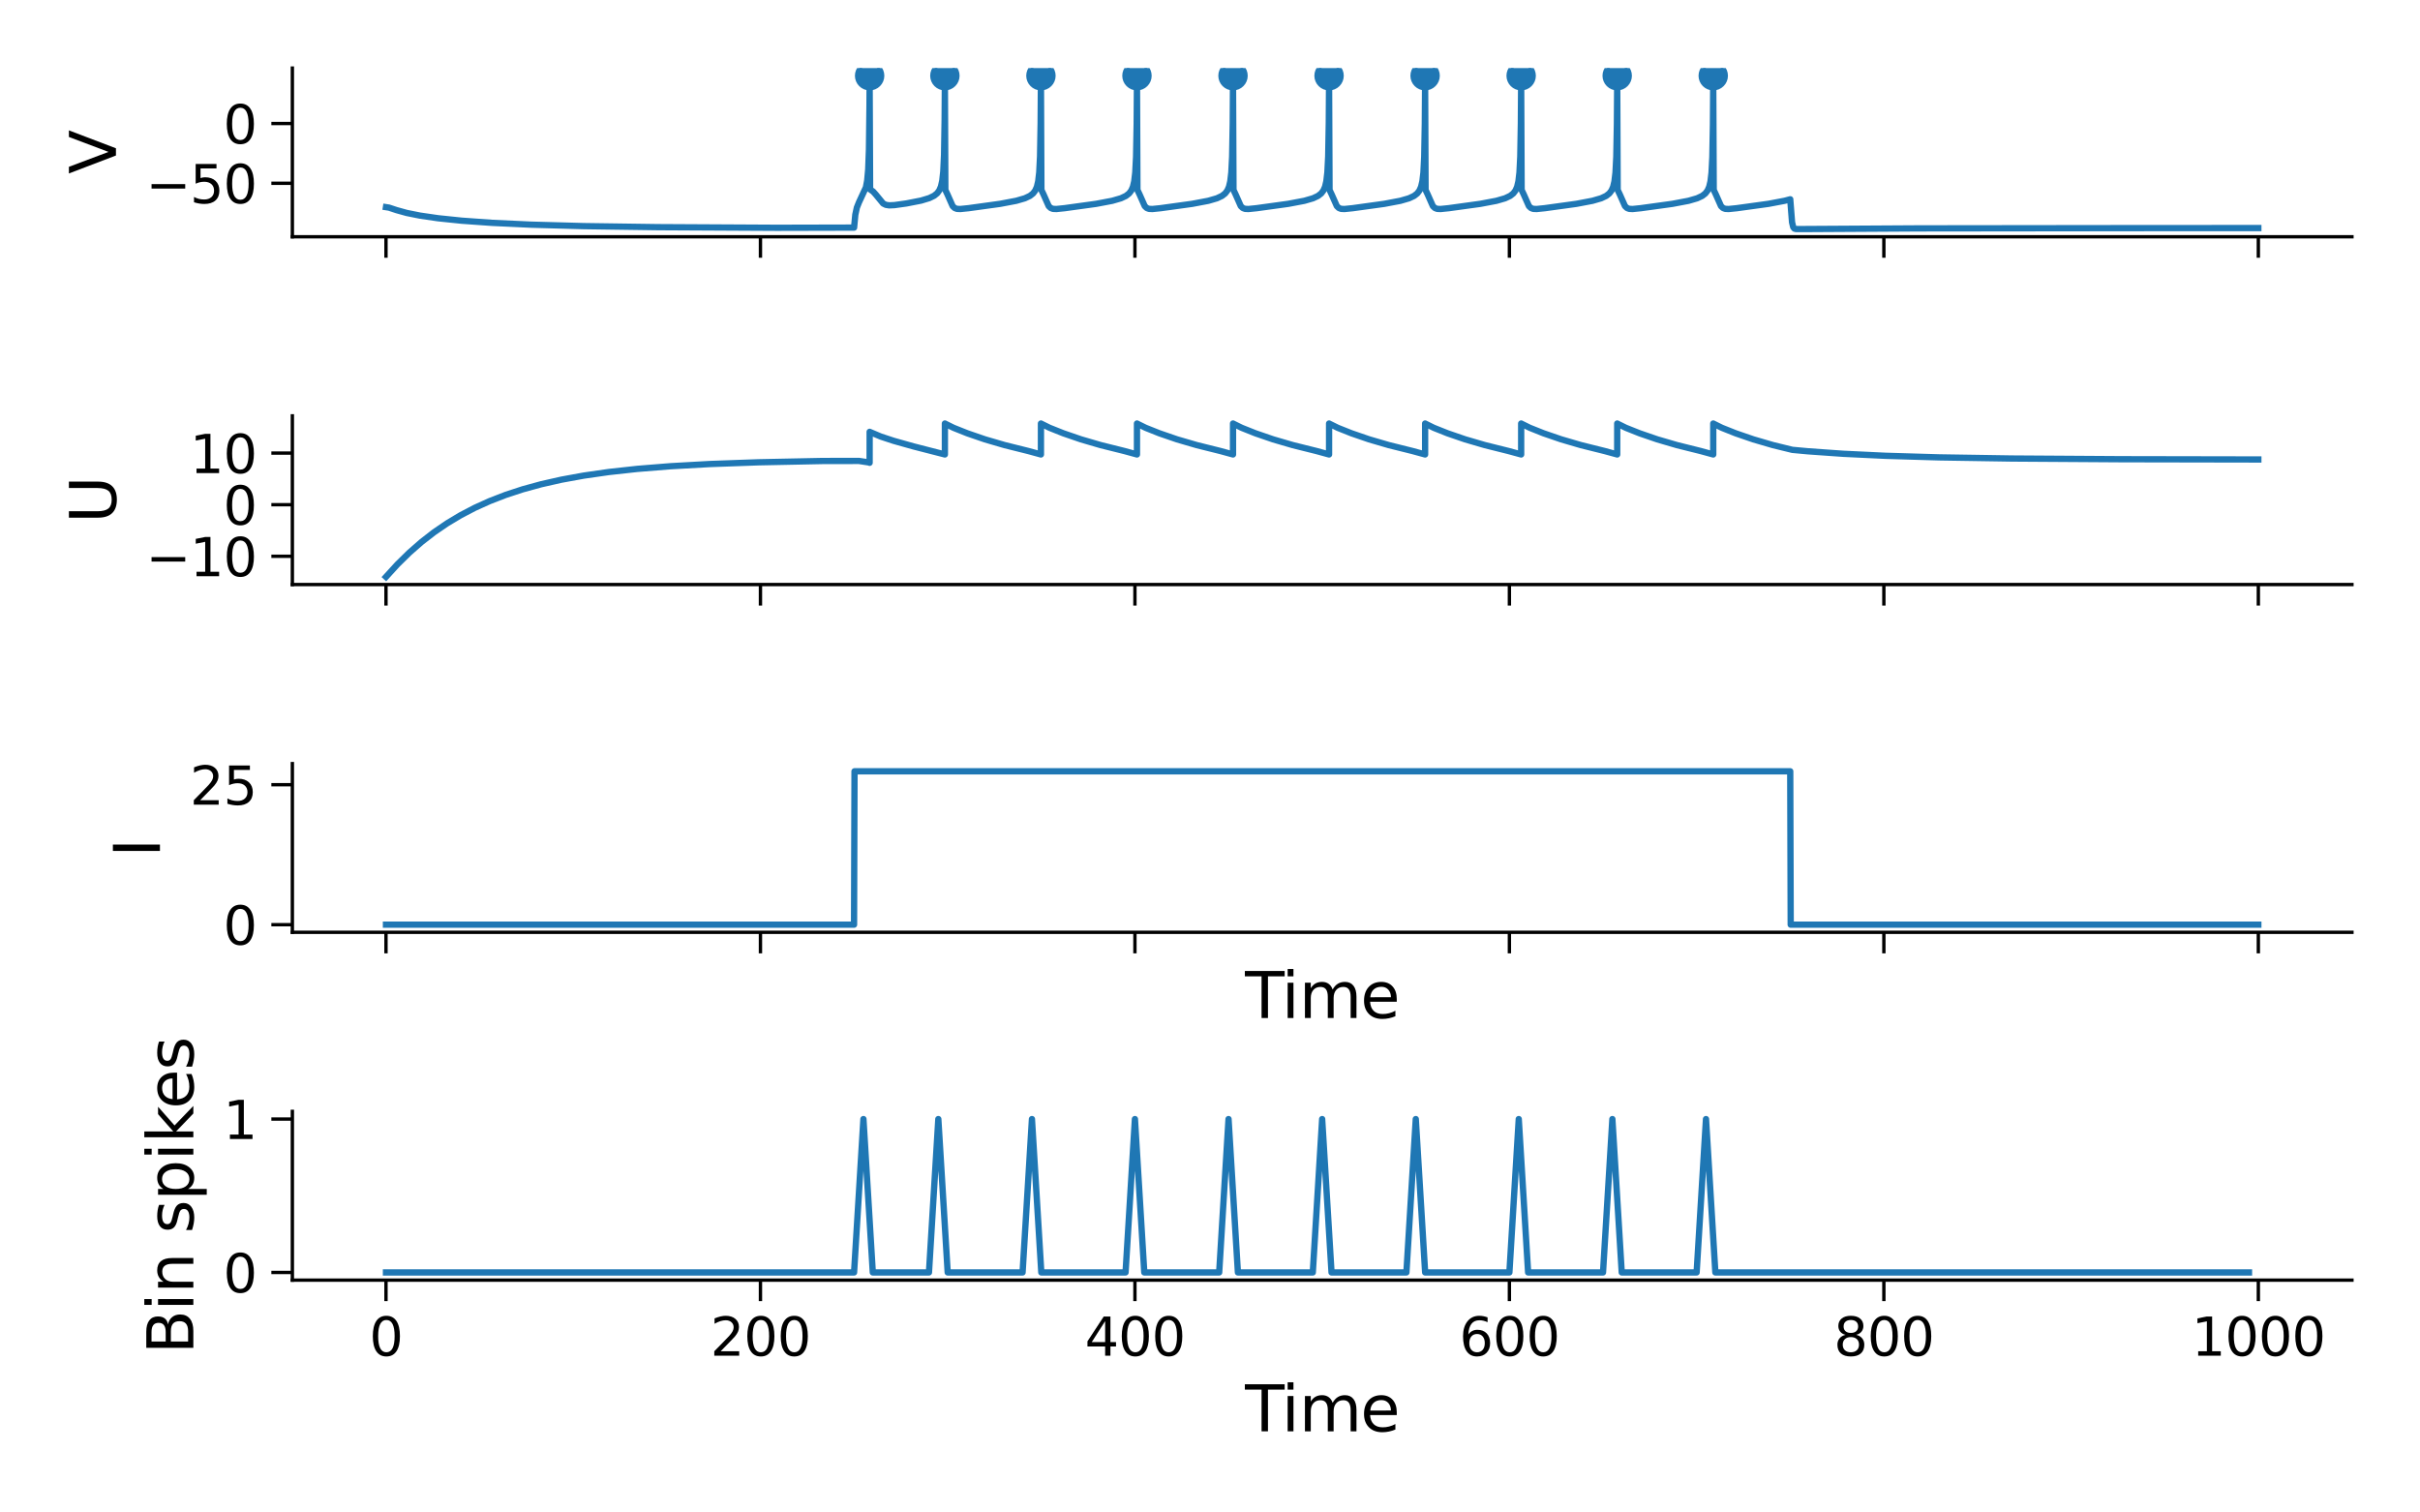 <?xml version="1.0" encoding="utf-8" standalone="no"?>
<!DOCTYPE svg PUBLIC "-//W3C//DTD SVG 1.1//EN"
  "http://www.w3.org/Graphics/SVG/1.1/DTD/svg11.dtd">
<svg xmlns:xlink="http://www.w3.org/1999/xlink" width="576pt" height="360pt" viewBox="0 0 576 360" xmlns="http://www.w3.org/2000/svg" version="1.1">
 <defs>
  <style type="text/css">*{stroke-linejoin: round; stroke-linecap: butt}</style>
 </defs>
 <g id="figure_1">
  <g id="patch_1">
   <path d="M 0 360 
L 576 360 
L 576 0 
L 0 0 
z
" style="fill: #ffffff"/>
  </g>
  <g id="axes_1">
   <g id="patch_2">
    <path d="M 69.587 56.355 
L 559.8 56.355 
L 559.8 16.2 
L 69.587 16.2 
z
" style="fill: #ffffff"/>
   </g>
   <g id="PathCollection_1">
    <defs>
     <path id="m078ac7818c" d="M 0 3 
C 0.796 3 1.559 2.684 2.121 2.121 
C 2.684 1.559 3 0.796 3 0 
C 3 -0.796 2.684 -1.559 2.121 -2.121 
C 1.559 -2.684 0.796 -3 0 -3 
C -0.796 -3 -1.559 -2.684 -2.121 -2.121 
C -2.684 -1.559 -3 -0.796 -3 0 
C -3 0.796 -2.684 1.559 -2.121 2.121 
C -1.559 2.684 -0.796 3 0 3 
z
" style="stroke: #1f77b4"/>
    </defs>
    <g clip-path="url(#p91f21ce7d0)">
     <use xlink:href="#m078ac7818c" x="206.986" y="18.025" style="fill: #1f77b4; stroke: #1f77b4"/>
     <use xlink:href="#m078ac7818c" x="224.897" y="18.025" style="fill: #1f77b4; stroke: #1f77b4"/>
     <use xlink:href="#m078ac7818c" x="247.759" y="18.025" style="fill: #1f77b4; stroke: #1f77b4"/>
     <use xlink:href="#m078ac7818c" x="270.617" y="18.025" style="fill: #1f77b4; stroke: #1f77b4"/>
     <use xlink:href="#m078ac7818c" x="293.478" y="18.025" style="fill: #1f77b4; stroke: #1f77b4"/>
     <use xlink:href="#m078ac7818c" x="316.34" y="18.025" style="fill: #1f77b4; stroke: #1f77b4"/>
     <use xlink:href="#m078ac7818c" x="339.198" y="18.025" style="fill: #1f77b4; stroke: #1f77b4"/>
     <use xlink:href="#m078ac7818c" x="362.06" y="18.025" style="fill: #1f77b4; stroke: #1f77b4"/>
     <use xlink:href="#m078ac7818c" x="384.922" y="18.025" style="fill: #1f77b4; stroke: #1f77b4"/>
     <use xlink:href="#m078ac7818c" x="407.779" y="18.025" style="fill: #1f77b4; stroke: #1f77b4"/>
    </g>
   </g>
   <g id="matplotlib.axis_1">
    <g id="xtick_1">
     <g id="line2d_1">
      <defs>
       <path id="m6dc03dd044" d="M 0 0 
L 0 5 
" style="stroke: #000000; stroke-width: 0.8"/>
      </defs>
      <g>
       <use xlink:href="#m6dc03dd044" x="91.87" y="56.355" style="stroke: #000000; stroke-width: 0.8"/>
      </g>
     </g>
    </g>
    <g id="xtick_2">
     <g id="line2d_2">
      <g>
       <use xlink:href="#m6dc03dd044" x="181" y="56.355" style="stroke: #000000; stroke-width: 0.8"/>
      </g>
     </g>
    </g>
    <g id="xtick_3">
     <g id="line2d_3">
      <g>
       <use xlink:href="#m6dc03dd044" x="270.131" y="56.355" style="stroke: #000000; stroke-width: 0.8"/>
      </g>
     </g>
    </g>
    <g id="xtick_4">
     <g id="line2d_4">
      <g>
       <use xlink:href="#m6dc03dd044" x="359.261" y="56.355" style="stroke: #000000; stroke-width: 0.8"/>
      </g>
     </g>
    </g>
    <g id="xtick_5">
     <g id="line2d_5">
      <g>
       <use xlink:href="#m6dc03dd044" x="448.392" y="56.355" style="stroke: #000000; stroke-width: 0.8"/>
      </g>
     </g>
    </g>
    <g id="xtick_6">
     <g id="line2d_6">
      <g>
       <use xlink:href="#m6dc03dd044" x="537.522" y="56.355" style="stroke: #000000; stroke-width: 0.8"/>
      </g>
     </g>
    </g>
   </g>
   <g id="matplotlib.axis_2">
    <g id="ytick_1">
     <g id="line2d_7">
      <defs>
       <path id="m946d384667" d="M 0 0 
L -5 0 
" style="stroke: #000000; stroke-width: 0.8"/>
      </defs>
      <g>
       <use xlink:href="#m946d384667" x="69.587" y="43.618" style="stroke: #000000; stroke-width: 0.8"/>
      </g>
     </g>
     <g id="text_1">
      <!-- −50 -->
      <g transform="translate(34.717 48.365)scale(0.125 -0.125)">
       <defs>
        <path id="DejaVuSans-2212" d="M 678 2272 
L 4684 2272 
L 4684 1741 
L 678 1741 
L 678 2272 
z
" transform="scale(0.016)"/>
        <path id="DejaVuSans-35" d="M 691 4666 
L 3169 4666 
L 3169 4134 
L 1269 4134 
L 1269 2991 
Q 1406 3038 1543 3061 
Q 1681 3084 1819 3084 
Q 2600 3084 3056 2656 
Q 3513 2228 3513 1497 
Q 3513 744 3044 326 
Q 2575 -91 1722 -91 
Q 1428 -91 1123 -41 
Q 819 9 494 109 
L 494 744 
Q 775 591 1075 516 
Q 1375 441 1709 441 
Q 2250 441 2565 725 
Q 2881 1009 2881 1497 
Q 2881 1984 2565 2268 
Q 2250 2553 1709 2553 
Q 1456 2553 1204 2497 
Q 953 2441 691 2322 
L 691 4666 
z
" transform="scale(0.016)"/>
        <path id="DejaVuSans-30" d="M 2034 4250 
Q 1547 4250 1301 3770 
Q 1056 3291 1056 2328 
Q 1056 1369 1301 889 
Q 1547 409 2034 409 
Q 2525 409 2770 889 
Q 3016 1369 3016 2328 
Q 3016 3291 2770 3770 
Q 2525 4250 2034 4250 
z
M 2034 4750 
Q 2819 4750 3233 4129 
Q 3647 3509 3647 2328 
Q 3647 1150 3233 529 
Q 2819 -91 2034 -91 
Q 1250 -91 836 529 
Q 422 1150 422 2328 
Q 422 3509 836 4129 
Q 1250 4750 2034 4750 
z
" transform="scale(0.016)"/>
       </defs>
       <use xlink:href="#DejaVuSans-2212"/>
       <use xlink:href="#DejaVuSans-35" x="83.789"/>
       <use xlink:href="#DejaVuSans-30" x="147.412"/>
      </g>
     </g>
    </g>
    <g id="ytick_2">
     <g id="line2d_8">
      <g>
       <use xlink:href="#m946d384667" x="69.587" y="29.4" style="stroke: #000000; stroke-width: 0.8"/>
      </g>
     </g>
     <g id="text_2">
      <!-- 0 -->
      <g transform="translate(53.138 34.147)scale(0.125 -0.125)">
       <use xlink:href="#DejaVuSans-30"/>
      </g>
     </g>
    </g>
    <g id="text_3">
     <!-- V -->
     <g transform="translate(27.598 41.408)rotate(-90)scale(0.15 -0.15)">
      <defs>
       <path id="DejaVuSans-56" d="M 1831 0 
L 50 4666 
L 709 4666 
L 2188 738 
L 3669 4666 
L 4325 4666 
L 2547 0 
L 1831 0 
z
" transform="scale(0.016)"/>
      </defs>
      <use xlink:href="#DejaVuSans-56"/>
     </g>
    </g>
   </g>
   <g id="line2d_9">
    <path d="M 91.87 49.306 
L 92.578 49.416 
L 94.383 50.013 
L 96.794 50.683 
L 99.994 51.323 
L 104.299 51.949 
L 109.905 52.529 
L 117.125 53.043 
L 126.488 53.477 
L 138.971 53.821 
L 156.628 54.068 
L 184.918 54.219 
L 203.287 54.175 
L 203.577 51.107 
L 203.947 49.413 
L 204.446 48.162 
L 206.104 44.588 
L 206.411 42.943 
L 206.648 40.344 
L 206.826 35.587 
L 206.955 25.109 
L 206.986 19.447 
L 207.098 45.092 
L 207.797 45.57 
L 208.466 46.317 
L 210.208 48.439 
L 210.85 48.754 
L 211.634 48.877 
L 212.891 48.821 
L 215.739 48.424 
L 219.233 47.741 
L 221.189 47.151 
L 222.339 46.588 
L 223.074 45.99 
L 223.587 45.285 
L 223.97 44.367 
L 224.273 43.021 
L 224.514 40.838 
L 224.701 36.854 
L 224.839 28.462 
L 224.897 19.447 
L 225.008 45.209 
L 225.508 46.263 
L 226.747 49.057 
L 227.228 49.511 
L 227.767 49.712 
L 228.574 49.749 
L 230.53 49.551 
L 238.053 48.515 
L 241.881 47.792 
L 243.931 47.196 
L 245.13 46.632 
L 245.887 46.039 
L 246.413 45.346 
L 246.805 44.447 
L 247.113 43.147 
L 247.358 41.052 
L 247.55 37.249 
L 247.692 29.253 
L 247.759 19.447 
L 247.87 45.209 
L 248.37 46.262 
L 249.608 49.056 
L 250.09 49.511 
L 250.629 49.712 
L 251.436 49.749 
L 253.392 49.551 
L 260.91 48.515 
L 264.738 47.792 
L 266.788 47.197 
L 267.987 46.633 
L 268.745 46.041 
L 269.271 45.349 
L 269.663 44.453 
L 269.97 43.16 
L 270.215 41.079 
L 270.407 37.317 
L 270.55 29.468 
L 270.617 19.447 
L 270.728 45.209 
L 271.227 46.263 
L 272.466 49.058 
L 272.947 49.512 
L 273.487 49.712 
L 274.293 49.749 
L 276.25 49.551 
L 283.772 48.515 
L 287.6 47.792 
L 289.65 47.197 
L 290.849 46.632 
L 291.607 46.04 
L 292.133 45.348 
L 292.525 44.45 
L 292.832 43.155 
L 293.077 41.067 
L 293.269 37.288 
L 293.412 29.377 
L 293.478 19.447 
L 293.59 45.209 
L 294.089 46.262 
L 295.328 49.057 
L 295.809 49.511 
L 296.348 49.712 
L 297.155 49.749 
L 299.112 49.551 
L 306.634 48.515 
L 310.462 47.791 
L 312.512 47.196 
L 313.711 46.631 
L 314.469 46.039 
L 314.995 45.345 
L 315.387 44.446 
L 315.694 43.146 
L 315.939 41.049 
L 316.131 37.24 
L 316.274 29.228 
L 316.34 19.447 
L 316.452 45.209 
L 316.951 46.262 
L 318.19 49.056 
L 318.671 49.511 
L 319.21 49.712 
L 320.017 49.749 
L 321.973 49.551 
L 329.492 48.515 
L 333.32 47.792 
L 335.37 47.197 
L 336.569 46.633 
L 337.326 46.041 
L 337.852 45.349 
L 338.244 44.452 
L 338.552 43.158 
L 338.797 41.074 
L 338.988 37.304 
L 339.131 29.428 
L 339.198 19.447 
L 339.309 45.209 
L 339.808 46.263 
L 341.047 49.057 
L 341.529 49.512 
L 342.068 49.712 
L 342.875 49.749 
L 344.831 49.551 
L 352.354 48.515 
L 356.182 47.792 
L 358.232 47.197 
L 359.431 46.632 
L 360.188 46.04 
L 360.714 45.347 
L 361.106 44.448 
L 361.414 43.151 
L 361.659 41.059 
L 361.85 37.267 
L 361.993 29.311 
L 362.06 19.447 
L 362.171 45.209 
L 362.67 46.262 
L 363.909 49.057 
L 364.391 49.511 
L 364.93 49.712 
L 365.737 49.749 
L 367.693 49.551 
L 375.216 48.515 
L 379.039 47.792 
L 381.089 47.197 
L 382.288 46.633 
L 383.046 46.042 
L 383.572 45.351 
L 383.964 44.456 
L 384.271 43.166 
L 384.516 41.091 
L 384.708 37.346 
L 384.851 29.559 
L 384.922 19.447 
L 385.033 45.209 
L 385.532 46.262 
L 386.771 49.056 
L 387.253 49.51 
L 387.792 49.711 
L 388.598 49.749 
L 390.55 49.551 
L 398.069 48.516 
L 401.897 47.793 
L 403.947 47.198 
L 405.146 46.634 
L 405.903 46.044 
L 406.429 45.353 
L 406.821 44.46 
L 407.129 43.173 
L 407.374 41.107 
L 407.565 37.387 
L 407.708 29.687 
L 407.779 19.447 
L 407.891 45.209 
L 408.39 46.262 
L 409.629 49.056 
L 410.11 49.511 
L 410.649 49.712 
L 411.456 49.749 
L 413.412 49.551 
L 420.931 48.515 
L 424.759 47.792 
L 426.109 47.433 
L 426.118 47.586 
L 426.537 52.899 
L 426.818 54.065 
L 427.098 54.41 
L 427.491 54.516 
L 428.854 54.523 
L 456.806 54.356 
L 513.675 54.289 
L 537.518 54.285 
L 537.518 54.285 
" clip-path="url(#p91f21ce7d0)" style="fill: none; stroke: #1f77b4; stroke-width: 1.5; stroke-linecap: square"/>
   </g>
   <g id="patch_3">
    <path d="M 69.587 56.355 
L 69.587 16.2 
" style="fill: none; stroke: #000000; stroke-width: 0.8; stroke-linejoin: miter; stroke-linecap: square"/>
   </g>
   <g id="patch_4">
    <path d="M 69.587 56.355 
L 559.8 56.355 
" style="fill: none; stroke: #000000; stroke-width: 0.8; stroke-linejoin: miter; stroke-linecap: square"/>
   </g>
  </g>
  <g id="axes_2">
   <g id="patch_5">
    <path d="M 69.587 139.134 
L 559.8 139.134 
L 559.8 98.978 
L 69.587 98.978 
z
" style="fill: #ffffff"/>
   </g>
   <g id="matplotlib.axis_3">
    <g id="xtick_7">
     <g id="line2d_10">
      <g>
       <use xlink:href="#m6dc03dd044" x="91.87" y="139.134" style="stroke: #000000; stroke-width: 0.8"/>
      </g>
     </g>
    </g>
    <g id="xtick_8">
     <g id="line2d_11">
      <g>
       <use xlink:href="#m6dc03dd044" x="181" y="139.134" style="stroke: #000000; stroke-width: 0.8"/>
      </g>
     </g>
    </g>
    <g id="xtick_9">
     <g id="line2d_12">
      <g>
       <use xlink:href="#m6dc03dd044" x="270.131" y="139.134" style="stroke: #000000; stroke-width: 0.8"/>
      </g>
     </g>
    </g>
    <g id="xtick_10">
     <g id="line2d_13">
      <g>
       <use xlink:href="#m6dc03dd044" x="359.261" y="139.134" style="stroke: #000000; stroke-width: 0.8"/>
      </g>
     </g>
    </g>
    <g id="xtick_11">
     <g id="line2d_14">
      <g>
       <use xlink:href="#m6dc03dd044" x="448.392" y="139.134" style="stroke: #000000; stroke-width: 0.8"/>
      </g>
     </g>
    </g>
    <g id="xtick_12">
     <g id="line2d_15">
      <g>
       <use xlink:href="#m6dc03dd044" x="537.522" y="139.134" style="stroke: #000000; stroke-width: 0.8"/>
      </g>
     </g>
    </g>
   </g>
   <g id="matplotlib.axis_4">
    <g id="ytick_3">
     <g id="line2d_16">
      <g>
       <use xlink:href="#m946d384667" x="69.587" y="132.398" style="stroke: #000000; stroke-width: 0.8"/>
      </g>
     </g>
     <g id="text_4">
      <!-- −10 -->
      <g transform="translate(34.717 137.146)scale(0.125 -0.125)">
       <defs>
        <path id="DejaVuSans-31" d="M 794 531 
L 1825 531 
L 1825 4091 
L 703 3866 
L 703 4441 
L 1819 4666 
L 2450 4666 
L 2450 531 
L 3481 531 
L 3481 0 
L 794 0 
L 794 531 
z
" transform="scale(0.016)"/>
       </defs>
       <use xlink:href="#DejaVuSans-2212"/>
       <use xlink:href="#DejaVuSans-31" x="83.789"/>
       <use xlink:href="#DejaVuSans-30" x="147.412"/>
      </g>
     </g>
    </g>
    <g id="ytick_4">
     <g id="line2d_17">
      <g>
       <use xlink:href="#m946d384667" x="69.587" y="120.124" style="stroke: #000000; stroke-width: 0.8"/>
      </g>
     </g>
     <g id="text_5">
      <!-- 0 -->
      <g transform="translate(53.138 124.871)scale(0.125 -0.125)">
       <use xlink:href="#DejaVuSans-30"/>
      </g>
     </g>
    </g>
    <g id="ytick_5">
     <g id="line2d_18">
      <g>
       <use xlink:href="#m946d384667" x="69.587" y="107.849" style="stroke: #000000; stroke-width: 0.8"/>
      </g>
     </g>
     <g id="text_6">
      <!-- 10 -->
      <g transform="translate(45.188 112.597)scale(0.125 -0.125)">
       <use xlink:href="#DejaVuSans-31"/>
       <use xlink:href="#DejaVuSans-30" x="63.623"/>
      </g>
     </g>
    </g>
    <g id="text_7">
     <!-- U -->
     <g transform="translate(27.598 124.545)rotate(-90)scale(0.15 -0.15)">
      <defs>
       <path id="DejaVuSans-55" d="M 556 4666 
L 1191 4666 
L 1191 1831 
Q 1191 1081 1462 751 
Q 1734 422 2344 422 
Q 2950 422 3222 751 
Q 3494 1081 3494 1831 
L 3494 4666 
L 4128 4666 
L 4128 1753 
Q 4128 841 3676 375 
Q 3225 -91 2344 -91 
Q 1459 -91 1007 375 
Q 556 841 556 1753 
L 556 4666 
z
" transform="scale(0.016)"/>
      </defs>
      <use xlink:href="#DejaVuSans-55"/>
     </g>
    </g>
   </g>
   <g id="line2d_19">
    <path d="M 91.87 137.308 
L 94.611 134.307 
L 97.458 131.513 
L 100.355 128.982 
L 103.332 126.674 
L 106.412 124.568 
L 109.625 122.641 
L 112.998 120.877 
L 116.559 119.268 
L 120.352 117.799 
L 124.42 116.464 
L 128.823 115.257 
L 133.636 114.17 
L 138.953 113.201 
L 144.907 112.347 
L 151.681 111.605 
L 159.547 110.973 
L 168.928 110.449 
L 180.541 110.033 
L 195.751 109.724 
L 204.442 109.709 
L 206.772 110.062 
L 206.986 110.149 
L 206.991 102.785 
L 207.098 102.835 
L 209.629 103.907 
L 212.7 104.923 
L 217.446 106.258 
L 224.897 108.169 
L 224.902 100.804 
L 225.008 100.864 
L 226.96 101.826 
L 230.232 103.13 
L 234.443 104.577 
L 239.118 105.943 
L 244.773 107.353 
L 247.759 108.17 
L 247.763 100.805 
L 247.87 100.865 
L 249.822 101.827 
L 253.093 103.131 
L 257.305 104.578 
L 261.98 105.944 
L 267.635 107.353 
L 270.617 108.168 
L 270.621 100.803 
L 270.728 100.864 
L 272.68 101.826 
L 275.951 103.13 
L 280.162 104.577 
L 284.837 105.943 
L 290.493 107.352 
L 293.478 108.169 
L 293.483 100.804 
L 293.59 100.864 
L 295.542 101.826 
L 298.813 103.13 
L 303.024 104.577 
L 307.699 105.943 
L 313.355 107.353 
L 316.34 108.17 
L 316.345 100.805 
L 316.452 100.865 
L 318.404 101.828 
L 321.675 103.131 
L 325.886 104.578 
L 330.561 105.944 
L 336.217 107.353 
L 339.198 108.168 
L 339.202 100.804 
L 339.309 100.864 
L 341.261 101.826 
L 344.532 103.13 
L 348.744 104.577 
L 353.419 105.943 
L 359.074 107.353 
L 362.06 108.169 
L 362.064 100.805 
L 362.171 100.865 
L 364.123 101.827 
L 367.394 103.131 
L 371.606 104.577 
L 376.281 105.944 
L 381.936 107.353 
L 384.917 108.168 
L 384.922 108.171 
L 384.926 100.806 
L 385.033 100.866 
L 386.985 101.828 
L 390.256 103.132 
L 394.468 104.578 
L 399.143 105.945 
L 404.802 107.355 
L 407.779 108.17 
L 407.784 100.805 
L 407.891 100.865 
L 409.843 101.827 
L 413.114 103.131 
L 417.325 104.578 
L 422 105.944 
L 426.608 107.071 
L 430.352 107.417 
L 438.712 108.007 
L 448.815 108.489 
L 461.565 108.864 
L 478.781 109.134 
L 505.03 109.302 
L 537.518 109.363 
L 537.518 109.363 
" clip-path="url(#pb374bc593a)" style="fill: none; stroke: #1f77b4; stroke-width: 1.5; stroke-linecap: square"/>
   </g>
   <g id="patch_6">
    <path d="M 69.587 139.134 
L 69.587 98.978 
" style="fill: none; stroke: #000000; stroke-width: 0.8; stroke-linejoin: miter; stroke-linecap: square"/>
   </g>
   <g id="patch_7">
    <path d="M 69.587 139.134 
L 559.8 139.134 
" style="fill: none; stroke: #000000; stroke-width: 0.8; stroke-linejoin: miter; stroke-linecap: square"/>
   </g>
  </g>
  <g id="axes_3">
   <g id="patch_8">
    <path d="M 69.587 221.912 
L 559.8 221.912 
L 559.8 181.756 
L 69.587 181.756 
z
" style="fill: #ffffff"/>
   </g>
   <g id="matplotlib.axis_5">
    <g id="xtick_13">
     <g id="line2d_20">
      <g>
       <use xlink:href="#m6dc03dd044" x="91.87" y="221.912" style="stroke: #000000; stroke-width: 0.8"/>
      </g>
     </g>
    </g>
    <g id="xtick_14">
     <g id="line2d_21">
      <g>
       <use xlink:href="#m6dc03dd044" x="181" y="221.912" style="stroke: #000000; stroke-width: 0.8"/>
      </g>
     </g>
    </g>
    <g id="xtick_15">
     <g id="line2d_22">
      <g>
       <use xlink:href="#m6dc03dd044" x="270.131" y="221.912" style="stroke: #000000; stroke-width: 0.8"/>
      </g>
     </g>
    </g>
    <g id="xtick_16">
     <g id="line2d_23">
      <g>
       <use xlink:href="#m6dc03dd044" x="359.261" y="221.912" style="stroke: #000000; stroke-width: 0.8"/>
      </g>
     </g>
    </g>
    <g id="xtick_17">
     <g id="line2d_24">
      <g>
       <use xlink:href="#m6dc03dd044" x="448.392" y="221.912" style="stroke: #000000; stroke-width: 0.8"/>
      </g>
     </g>
    </g>
    <g id="xtick_18">
     <g id="line2d_25">
      <g>
       <use xlink:href="#m6dc03dd044" x="537.522" y="221.912" style="stroke: #000000; stroke-width: 0.8"/>
      </g>
     </g>
    </g>
    <g id="text_8">
     <!-- Time -->
     <g transform="translate(296.343 242.309)scale(0.15 -0.15)">
      <defs>
       <path id="DejaVuSans-54" d="M -19 4666 
L 3928 4666 
L 3928 4134 
L 2272 4134 
L 2272 0 
L 1638 0 
L 1638 4134 
L -19 4134 
L -19 4666 
z
" transform="scale(0.016)"/>
       <path id="DejaVuSans-69" d="M 603 3500 
L 1178 3500 
L 1178 0 
L 603 0 
L 603 3500 
z
M 603 4863 
L 1178 4863 
L 1178 4134 
L 603 4134 
L 603 4863 
z
" transform="scale(0.016)"/>
       <path id="DejaVuSans-6d" d="M 3328 2828 
Q 3544 3216 3844 3400 
Q 4144 3584 4550 3584 
Q 5097 3584 5394 3201 
Q 5691 2819 5691 2113 
L 5691 0 
L 5113 0 
L 5113 2094 
Q 5113 2597 4934 2840 
Q 4756 3084 4391 3084 
Q 3944 3084 3684 2787 
Q 3425 2491 3425 1978 
L 3425 0 
L 2847 0 
L 2847 2094 
Q 2847 2600 2669 2842 
Q 2491 3084 2119 3084 
Q 1678 3084 1418 2786 
Q 1159 2488 1159 1978 
L 1159 0 
L 581 0 
L 581 3500 
L 1159 3500 
L 1159 2956 
Q 1356 3278 1631 3431 
Q 1906 3584 2284 3584 
Q 2666 3584 2933 3390 
Q 3200 3197 3328 2828 
z
" transform="scale(0.016)"/>
       <path id="DejaVuSans-65" d="M 3597 1894 
L 3597 1613 
L 953 1613 
Q 991 1019 1311 708 
Q 1631 397 2203 397 
Q 2534 397 2845 478 
Q 3156 559 3463 722 
L 3463 178 
Q 3153 47 2828 -22 
Q 2503 -91 2169 -91 
Q 1331 -91 842 396 
Q 353 884 353 1716 
Q 353 2575 817 3079 
Q 1281 3584 2069 3584 
Q 2775 3584 3186 3129 
Q 3597 2675 3597 1894 
z
M 3022 2063 
Q 3016 2534 2758 2815 
Q 2500 3097 2075 3097 
Q 1594 3097 1305 2825 
Q 1016 2553 972 2059 
L 3022 2063 
z
" transform="scale(0.016)"/>
      </defs>
      <use xlink:href="#DejaVuSans-54"/>
      <use xlink:href="#DejaVuSans-69" x="57.959"/>
      <use xlink:href="#DejaVuSans-6d" x="85.742"/>
      <use xlink:href="#DejaVuSans-65" x="183.154"/>
     </g>
    </g>
   </g>
   <g id="matplotlib.axis_6">
    <g id="ytick_6">
     <g id="line2d_26">
      <g>
       <use xlink:href="#m946d384667" x="69.587" y="220.087" style="stroke: #000000; stroke-width: 0.8"/>
      </g>
     </g>
     <g id="text_9">
      <!-- 0 -->
      <g transform="translate(53.138 224.834)scale(0.125 -0.125)">
       <use xlink:href="#DejaVuSans-30"/>
      </g>
     </g>
    </g>
    <g id="ytick_7">
     <g id="line2d_27">
      <g>
       <use xlink:href="#m946d384667" x="69.587" y="186.779" style="stroke: #000000; stroke-width: 0.8"/>
      </g>
     </g>
     <g id="text_10">
      <!-- 25 -->
      <g transform="translate(45.188 191.526)scale(0.125 -0.125)">
       <defs>
        <path id="DejaVuSans-32" d="M 1228 531 
L 3431 531 
L 3431 0 
L 469 0 
L 469 531 
Q 828 903 1448 1529 
Q 2069 2156 2228 2338 
Q 2531 2678 2651 2914 
Q 2772 3150 2772 3378 
Q 2772 3750 2511 3984 
Q 2250 4219 1831 4219 
Q 1534 4219 1204 4116 
Q 875 4013 500 3803 
L 500 4441 
Q 881 4594 1212 4672 
Q 1544 4750 1819 4750 
Q 2544 4750 2975 4387 
Q 3406 4025 3406 3419 
Q 3406 3131 3298 2873 
Q 3191 2616 2906 2266 
Q 2828 2175 2409 1742 
Q 1991 1309 1228 531 
z
" transform="scale(0.016)"/>
       </defs>
       <use xlink:href="#DejaVuSans-32"/>
       <use xlink:href="#DejaVuSans-35" x="63.623"/>
      </g>
     </g>
    </g>
    <g id="text_11">
     <!-- I -->
     <g transform="translate(38.068 204.047)rotate(-90)scale(0.15 -0.15)">
      <defs>
       <path id="DejaVuSans-49" d="M 628 4666 
L 1259 4666 
L 1259 0 
L 628 0 
L 628 4666 
z
" transform="scale(0.016)"/>
      </defs>
      <use xlink:href="#DejaVuSans-49"/>
     </g>
    </g>
   </g>
   <g id="line2d_28">
    <path d="M 91.87 220.087 
L 203.278 220.087 
L 203.39 183.582 
L 426.105 183.582 
L 426.216 220.087 
L 537.518 220.087 
L 537.518 220.087 
" clip-path="url(#p86a9b61d71)" style="fill: none; stroke: #1f77b4; stroke-width: 1.5; stroke-linecap: square"/>
   </g>
   <g id="patch_9">
    <path d="M 69.587 221.912 
L 69.587 181.756 
" style="fill: none; stroke: #000000; stroke-width: 0.8; stroke-linejoin: miter; stroke-linecap: square"/>
   </g>
   <g id="patch_10">
    <path d="M 69.587 221.912 
L 559.8 221.912 
" style="fill: none; stroke: #000000; stroke-width: 0.8; stroke-linejoin: miter; stroke-linecap: square"/>
   </g>
  </g>
  <g id="axes_4">
   <g id="patch_11">
    <path d="M 69.587 304.69 
L 559.8 304.69 
L 559.8 264.535 
L 69.587 264.535 
z
" style="fill: #ffffff"/>
   </g>
   <g id="matplotlib.axis_7">
    <g id="xtick_19">
     <g id="line2d_29">
      <g>
       <use xlink:href="#m6dc03dd044" x="91.87" y="304.69" style="stroke: #000000; stroke-width: 0.8"/>
      </g>
     </g>
     <g id="text_12">
      <!-- 0 -->
      <g transform="translate(87.895 322.684)scale(0.125 -0.125)">
       <use xlink:href="#DejaVuSans-30"/>
      </g>
     </g>
    </g>
    <g id="xtick_20">
     <g id="line2d_30">
      <g>
       <use xlink:href="#m6dc03dd044" x="181" y="304.69" style="stroke: #000000; stroke-width: 0.8"/>
      </g>
     </g>
     <g id="text_13">
      <!-- 200 -->
      <g transform="translate(169.075 322.684)scale(0.125 -0.125)">
       <use xlink:href="#DejaVuSans-32"/>
       <use xlink:href="#DejaVuSans-30" x="63.623"/>
       <use xlink:href="#DejaVuSans-30" x="127.246"/>
      </g>
     </g>
    </g>
    <g id="xtick_21">
     <g id="line2d_31">
      <g>
       <use xlink:href="#m6dc03dd044" x="270.131" y="304.69" style="stroke: #000000; stroke-width: 0.8"/>
      </g>
     </g>
     <g id="text_14">
      <!-- 400 -->
      <g transform="translate(258.206 322.684)scale(0.125 -0.125)">
       <defs>
        <path id="DejaVuSans-34" d="M 2419 4116 
L 825 1625 
L 2419 1625 
L 2419 4116 
z
M 2253 4666 
L 3047 4666 
L 3047 1625 
L 3713 1625 
L 3713 1100 
L 3047 1100 
L 3047 0 
L 2419 0 
L 2419 1100 
L 313 1100 
L 313 1709 
L 2253 4666 
z
" transform="scale(0.016)"/>
       </defs>
       <use xlink:href="#DejaVuSans-34"/>
       <use xlink:href="#DejaVuSans-30" x="63.623"/>
       <use xlink:href="#DejaVuSans-30" x="127.246"/>
      </g>
     </g>
    </g>
    <g id="xtick_22">
     <g id="line2d_32">
      <g>
       <use xlink:href="#m6dc03dd044" x="359.261" y="304.69" style="stroke: #000000; stroke-width: 0.8"/>
      </g>
     </g>
     <g id="text_15">
      <!-- 600 -->
      <g transform="translate(347.336 322.684)scale(0.125 -0.125)">
       <defs>
        <path id="DejaVuSans-36" d="M 2113 2584 
Q 1688 2584 1439 2293 
Q 1191 2003 1191 1497 
Q 1191 994 1439 701 
Q 1688 409 2113 409 
Q 2538 409 2786 701 
Q 3034 994 3034 1497 
Q 3034 2003 2786 2293 
Q 2538 2584 2113 2584 
z
M 3366 4563 
L 3366 3988 
Q 3128 4100 2886 4159 
Q 2644 4219 2406 4219 
Q 1781 4219 1451 3797 
Q 1122 3375 1075 2522 
Q 1259 2794 1537 2939 
Q 1816 3084 2150 3084 
Q 2853 3084 3261 2657 
Q 3669 2231 3669 1497 
Q 3669 778 3244 343 
Q 2819 -91 2113 -91 
Q 1303 -91 875 529 
Q 447 1150 447 2328 
Q 447 3434 972 4092 
Q 1497 4750 2381 4750 
Q 2619 4750 2861 4703 
Q 3103 4656 3366 4563 
z
" transform="scale(0.016)"/>
       </defs>
       <use xlink:href="#DejaVuSans-36"/>
       <use xlink:href="#DejaVuSans-30" x="63.623"/>
       <use xlink:href="#DejaVuSans-30" x="127.246"/>
      </g>
     </g>
    </g>
    <g id="xtick_23">
     <g id="line2d_33">
      <g>
       <use xlink:href="#m6dc03dd044" x="448.392" y="304.69" style="stroke: #000000; stroke-width: 0.8"/>
      </g>
     </g>
     <g id="text_16">
      <!-- 800 -->
      <g transform="translate(436.467 322.684)scale(0.125 -0.125)">
       <defs>
        <path id="DejaVuSans-38" d="M 2034 2216 
Q 1584 2216 1326 1975 
Q 1069 1734 1069 1313 
Q 1069 891 1326 650 
Q 1584 409 2034 409 
Q 2484 409 2743 651 
Q 3003 894 3003 1313 
Q 3003 1734 2745 1975 
Q 2488 2216 2034 2216 
z
M 1403 2484 
Q 997 2584 770 2862 
Q 544 3141 544 3541 
Q 544 4100 942 4425 
Q 1341 4750 2034 4750 
Q 2731 4750 3128 4425 
Q 3525 4100 3525 3541 
Q 3525 3141 3298 2862 
Q 3072 2584 2669 2484 
Q 3125 2378 3379 2068 
Q 3634 1759 3634 1313 
Q 3634 634 3220 271 
Q 2806 -91 2034 -91 
Q 1263 -91 848 271 
Q 434 634 434 1313 
Q 434 1759 690 2068 
Q 947 2378 1403 2484 
z
M 1172 3481 
Q 1172 3119 1398 2916 
Q 1625 2713 2034 2713 
Q 2441 2713 2670 2916 
Q 2900 3119 2900 3481 
Q 2900 3844 2670 4047 
Q 2441 4250 2034 4250 
Q 1625 4250 1398 4047 
Q 1172 3844 1172 3481 
z
" transform="scale(0.016)"/>
       </defs>
       <use xlink:href="#DejaVuSans-38"/>
       <use xlink:href="#DejaVuSans-30" x="63.623"/>
       <use xlink:href="#DejaVuSans-30" x="127.246"/>
      </g>
     </g>
    </g>
    <g id="xtick_24">
     <g id="line2d_34">
      <g>
       <use xlink:href="#m6dc03dd044" x="537.522" y="304.69" style="stroke: #000000; stroke-width: 0.8"/>
      </g>
     </g>
     <g id="text_17">
      <!-- 1000 -->
      <g transform="translate(521.622 322.684)scale(0.125 -0.125)">
       <use xlink:href="#DejaVuSans-31"/>
       <use xlink:href="#DejaVuSans-30" x="63.623"/>
       <use xlink:href="#DejaVuSans-30" x="127.246"/>
       <use xlink:href="#DejaVuSans-30" x="190.869"/>
      </g>
     </g>
    </g>
    <g id="text_18">
     <!-- Time -->
     <g transform="translate(296.343 340.68)scale(0.15 -0.15)">
      <use xlink:href="#DejaVuSans-54"/>
      <use xlink:href="#DejaVuSans-69" x="57.959"/>
      <use xlink:href="#DejaVuSans-6d" x="85.742"/>
      <use xlink:href="#DejaVuSans-65" x="183.154"/>
     </g>
    </g>
   </g>
   <g id="matplotlib.axis_8">
    <g id="ytick_8">
     <g id="line2d_35">
      <g>
       <use xlink:href="#m946d384667" x="69.587" y="302.865" style="stroke: #000000; stroke-width: 0.8"/>
      </g>
     </g>
     <g id="text_19">
      <!-- 0 -->
      <g transform="translate(53.138 307.612)scale(0.125 -0.125)">
       <use xlink:href="#DejaVuSans-30"/>
      </g>
     </g>
    </g>
    <g id="ytick_9">
     <g id="line2d_36">
      <g>
       <use xlink:href="#m946d384667" x="69.587" y="266.36" style="stroke: #000000; stroke-width: 0.8"/>
      </g>
     </g>
     <g id="text_20">
      <!-- 1 -->
      <g transform="translate(53.138 271.107)scale(0.125 -0.125)">
       <use xlink:href="#DejaVuSans-31"/>
      </g>
     </g>
    </g>
    <g id="text_21">
     <!-- Bin spikes -->
     <g transform="translate(46.018 322.323)rotate(-90)scale(0.15 -0.15)">
      <defs>
       <path id="DejaVuSans-42" d="M 1259 2228 
L 1259 519 
L 2272 519 
Q 2781 519 3026 730 
Q 3272 941 3272 1375 
Q 3272 1813 3026 2020 
Q 2781 2228 2272 2228 
L 1259 2228 
z
M 1259 4147 
L 1259 2741 
L 2194 2741 
Q 2656 2741 2882 2914 
Q 3109 3088 3109 3444 
Q 3109 3797 2882 3972 
Q 2656 4147 2194 4147 
L 1259 4147 
z
M 628 4666 
L 2241 4666 
Q 2963 4666 3353 4366 
Q 3744 4066 3744 3513 
Q 3744 3084 3544 2831 
Q 3344 2578 2956 2516 
Q 3422 2416 3680 2098 
Q 3938 1781 3938 1306 
Q 3938 681 3513 340 
Q 3088 0 2303 0 
L 628 0 
L 628 4666 
z
" transform="scale(0.016)"/>
       <path id="DejaVuSans-6e" d="M 3513 2113 
L 3513 0 
L 2938 0 
L 2938 2094 
Q 2938 2591 2744 2837 
Q 2550 3084 2163 3084 
Q 1697 3084 1428 2787 
Q 1159 2491 1159 1978 
L 1159 0 
L 581 0 
L 581 3500 
L 1159 3500 
L 1159 2956 
Q 1366 3272 1645 3428 
Q 1925 3584 2291 3584 
Q 2894 3584 3203 3211 
Q 3513 2838 3513 2113 
z
" transform="scale(0.016)"/>
       <path id="DejaVuSans-20" transform="scale(0.016)"/>
       <path id="DejaVuSans-73" d="M 2834 3397 
L 2834 2853 
Q 2591 2978 2328 3040 
Q 2066 3103 1784 3103 
Q 1356 3103 1142 2972 
Q 928 2841 928 2578 
Q 928 2378 1081 2264 
Q 1234 2150 1697 2047 
L 1894 2003 
Q 2506 1872 2764 1633 
Q 3022 1394 3022 966 
Q 3022 478 2636 193 
Q 2250 -91 1575 -91 
Q 1294 -91 989 -36 
Q 684 19 347 128 
L 347 722 
Q 666 556 975 473 
Q 1284 391 1588 391 
Q 1994 391 2212 530 
Q 2431 669 2431 922 
Q 2431 1156 2273 1281 
Q 2116 1406 1581 1522 
L 1381 1569 
Q 847 1681 609 1914 
Q 372 2147 372 2553 
Q 372 3047 722 3315 
Q 1072 3584 1716 3584 
Q 2034 3584 2315 3537 
Q 2597 3491 2834 3397 
z
" transform="scale(0.016)"/>
       <path id="DejaVuSans-70" d="M 1159 525 
L 1159 -1331 
L 581 -1331 
L 581 3500 
L 1159 3500 
L 1159 2969 
Q 1341 3281 1617 3432 
Q 1894 3584 2278 3584 
Q 2916 3584 3314 3078 
Q 3713 2572 3713 1747 
Q 3713 922 3314 415 
Q 2916 -91 2278 -91 
Q 1894 -91 1617 61 
Q 1341 213 1159 525 
z
M 3116 1747 
Q 3116 2381 2855 2742 
Q 2594 3103 2138 3103 
Q 1681 3103 1420 2742 
Q 1159 2381 1159 1747 
Q 1159 1113 1420 752 
Q 1681 391 2138 391 
Q 2594 391 2855 752 
Q 3116 1113 3116 1747 
z
" transform="scale(0.016)"/>
       <path id="DejaVuSans-6b" d="M 581 4863 
L 1159 4863 
L 1159 1991 
L 2875 3500 
L 3609 3500 
L 1753 1863 
L 3688 0 
L 2938 0 
L 1159 1709 
L 1159 0 
L 581 0 
L 581 4863 
z
" transform="scale(0.016)"/>
      </defs>
      <use xlink:href="#DejaVuSans-42"/>
      <use xlink:href="#DejaVuSans-69" x="68.604"/>
      <use xlink:href="#DejaVuSans-6e" x="96.387"/>
      <use xlink:href="#DejaVuSans-20" x="159.766"/>
      <use xlink:href="#DejaVuSans-73" x="191.553"/>
      <use xlink:href="#DejaVuSans-70" x="243.652"/>
      <use xlink:href="#DejaVuSans-69" x="307.129"/>
      <use xlink:href="#DejaVuSans-6b" x="334.912"/>
      <use xlink:href="#DejaVuSans-65" x="389.197"/>
      <use xlink:href="#DejaVuSans-73" x="450.721"/>
     </g>
    </g>
   </g>
   <g id="line2d_37">
    <path d="M 91.87 302.865 
L 203.283 302.865 
L 205.511 266.36 
L 207.739 302.865 
L 221.109 302.865 
L 223.337 266.36 
L 225.566 302.865 
L 243.392 302.865 
L 245.62 266.36 
L 247.848 302.865 
L 267.902 302.865 
L 270.131 266.36 
L 272.359 302.865 
L 290.185 302.865 
L 292.413 266.36 
L 294.642 302.865 
L 312.468 302.865 
L 314.696 266.36 
L 316.924 302.865 
L 334.75 302.865 
L 336.979 266.36 
L 339.207 302.865 
L 359.261 302.865 
L 361.489 266.36 
L 363.718 302.865 
L 381.544 302.865 
L 383.772 266.36 
L 386 302.865 
L 403.826 302.865 
L 406.055 266.36 
L 408.283 302.865 
L 535.294 302.865 
L 535.294 302.865 
" clip-path="url(#pc994f893c4)" style="fill: none; stroke: #1f77b4; stroke-width: 1.5; stroke-linecap: square"/>
   </g>
   <g id="patch_12">
    <path d="M 69.587 304.69 
L 69.587 264.535 
" style="fill: none; stroke: #000000; stroke-width: 0.8; stroke-linejoin: miter; stroke-linecap: square"/>
   </g>
   <g id="patch_13">
    <path d="M 69.587 304.69 
L 559.8 304.69 
" style="fill: none; stroke: #000000; stroke-width: 0.8; stroke-linejoin: miter; stroke-linecap: square"/>
   </g>
  </g>
 </g>
 <defs>
  <clipPath id="p91f21ce7d0">
   <rect x="69.587" y="16.2" width="490.213" height="40.155"/>
  </clipPath>
  <clipPath id="pb374bc593a">
   <rect x="69.587" y="98.978" width="490.213" height="40.155"/>
  </clipPath>
  <clipPath id="p86a9b61d71">
   <rect x="69.587" y="181.756" width="490.213" height="40.155"/>
  </clipPath>
  <clipPath id="pc994f893c4">
   <rect x="69.587" y="264.535" width="490.213" height="40.155"/>
  </clipPath>
 </defs>
</svg>
